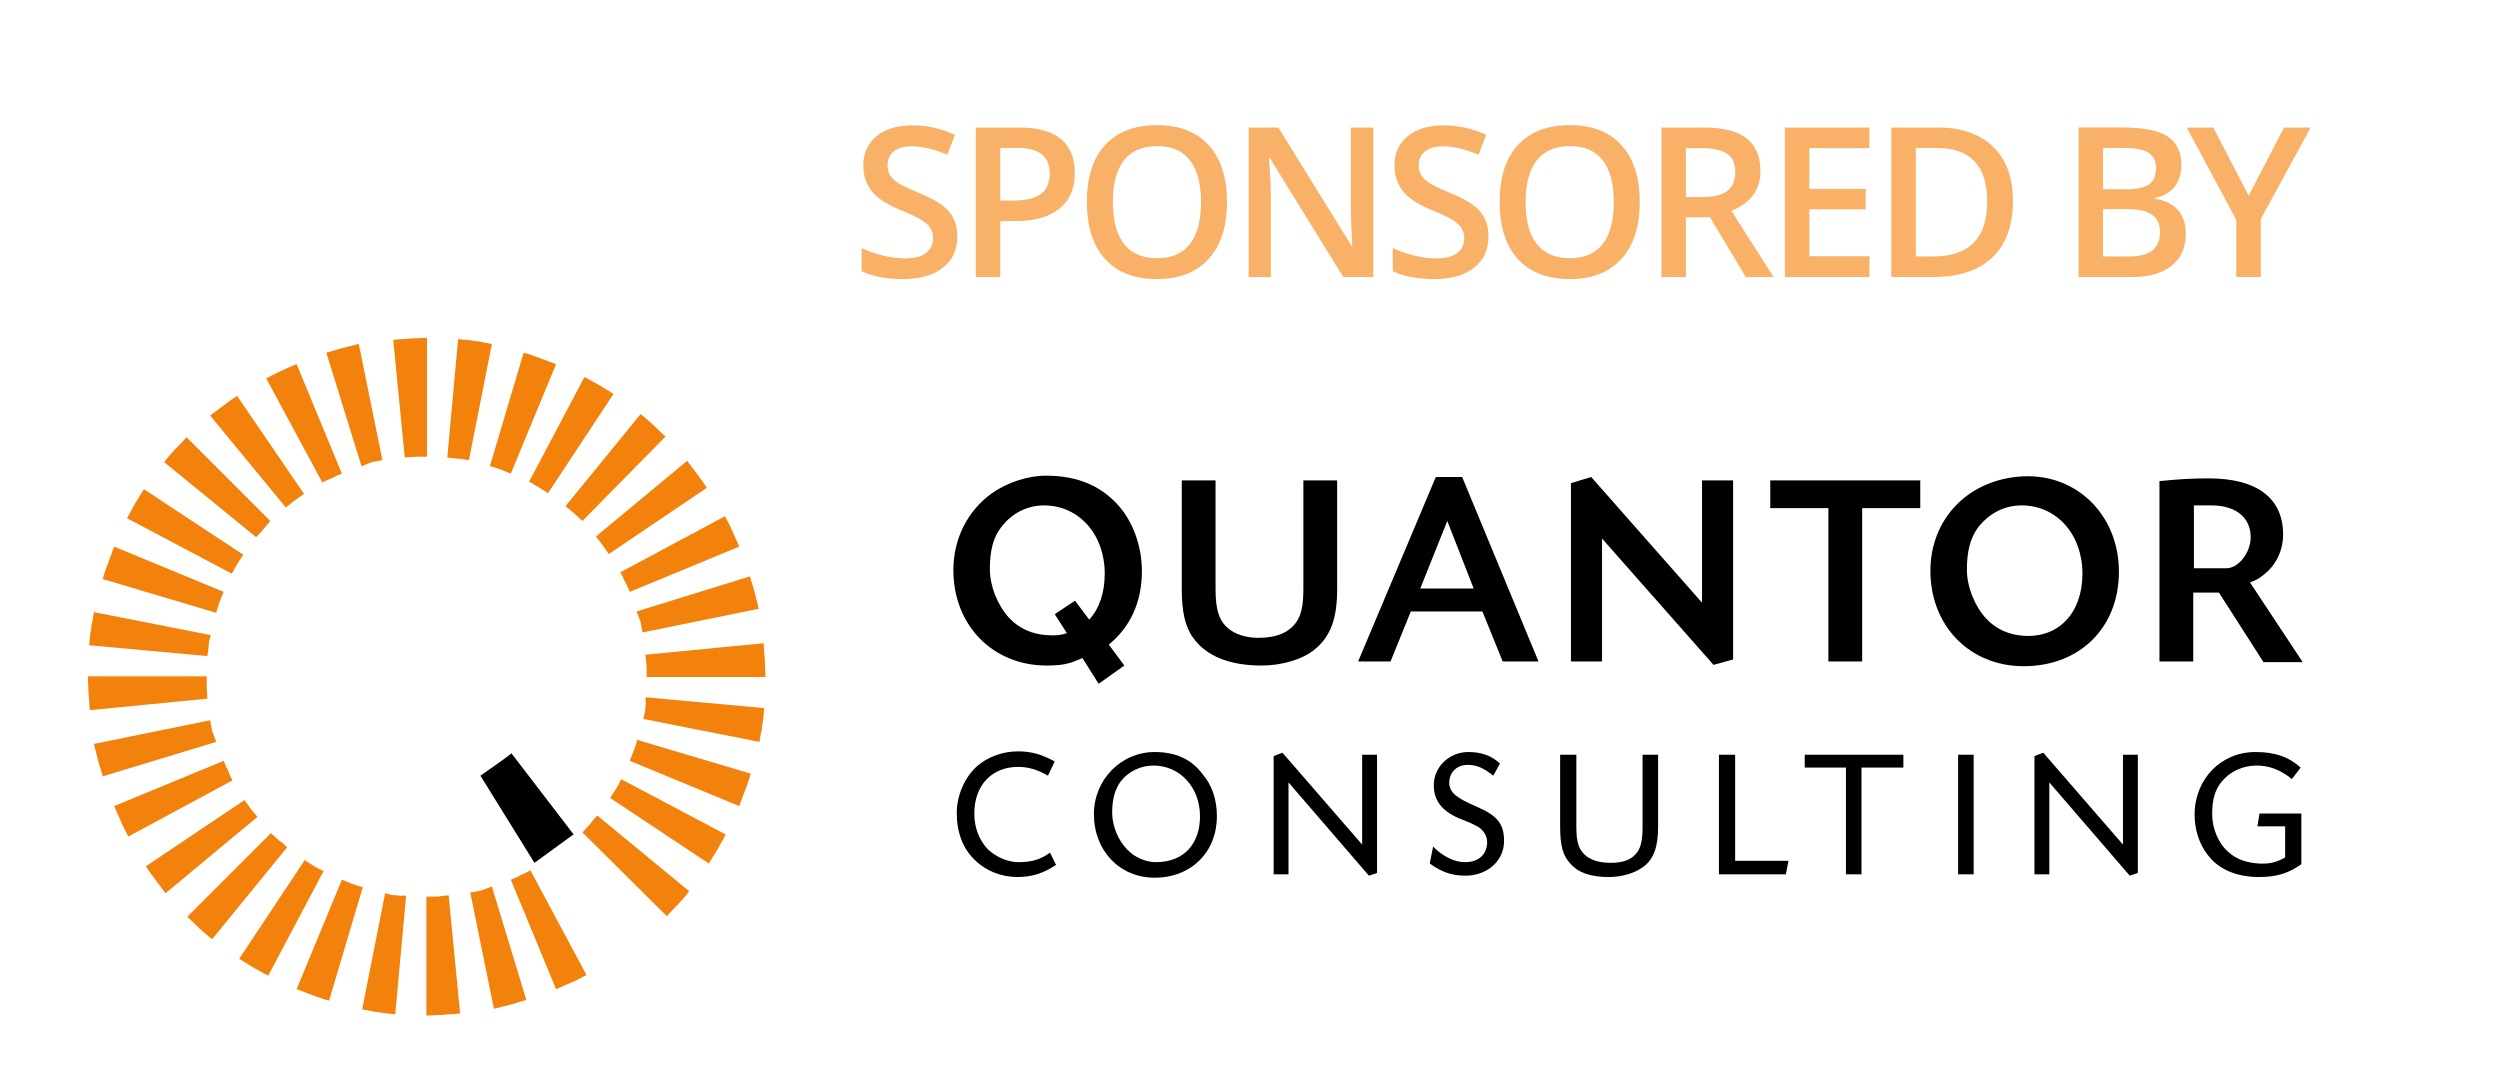 <svg height="160" viewBox="0 0 370 160" width="370" xmlns="http://www.w3.org/2000/svg"><g fill="none" fill-rule="nonzero"><g><g transform="translate(13 50)"><path d="m82.6 53.2 17.5 1.6c0 .4-.1.8-.1 1.3l-.2 1.3c0 .4-.1.8-.2 1.2l-.2 1.2-17.2-3.4.2-.8c.1-.3.1-.5.1-.8l.1-.8c-.1-.3-.1-.6 0-.8z" fill="#f3820c"/><path d="m81.3 59.5 16.8 5c-.2.8-.5 1.6-.8 2.4s-.6 1.6-.9 2.4l-16.2-6.7c.2-.5.4-1 .6-1.5s.4-1.1.5-1.6z" fill="#f3820c"/><path d="m78.9 65.3 15.5 8.2c-.2.4-.4.8-.6 1.1l-.6 1.1c-.4.7-.9 1.4-1.3 2.1l-14.6-9.7c.3-.5.6-.9.9-1.4l.4-.7c.1-.2.2-.4.3-.7z" fill="#f3820c"/><path d="m75.4 70.7 13.6 11.2c-.5.7-1.1 1.3-1.6 1.9-.6.6-1.2 1.2-1.7 1.8l-12.5-12.4 1.1-1.2c.3-.4.7-.9 1.1-1.3z" fill="#f3820c"/><path d="m65.5 78.8 8.3 15.5c-.8.4-1.5.8-2.2 1.1-.8.3-1.5.7-2.3 1l-6.7-16.2c.5-.2 1-.4 1.5-.7.5-.2.9-.4 1.4-.7z" fill="#f3820c"/><path d="m71.6 73.7.3-.2-9.2-12c-.7.6-4.6 3.3-4.6 3.3l8 12.9z" fill="#000"/><g fill="#f3820c"><path d="m59.8 81.2 5.1 16.8c-.8.2-1.6.5-2.4.7s-1.6.4-2.4.6l-3.5-17.2 1.6-.3z"/><path d="m53.4 82.5 1.7 17.5c-.8.1-1.7.1-2.5.2l-2.5.1v-17.6h1.6z"/><path d="m47.1 82.6-1.6 17.5c-.4 0-.8-.1-1.3-.1l-1.2-.2c-.4 0-.8-.1-1.2-.2l-1.2-.2 3.4-17.2.8.2c.3.1.5.1.8.1l.8.1c.2-.1.4-.1.7 0z"/><path d="m40.7 81.3-5 16.8c-.8-.2-1.6-.5-2.4-.8s-1.6-.6-2.4-.9l6.7-16.2c.5.2 1 .4 1.5.6.6.2 1.1.4 1.6.5z"/><path d="m34.9 78.9-8.2 15.5c-.4-.2-.8-.4-1.1-.6l-1.1-.6c-.7-.4-1.4-.9-2.1-1.3l9.7-14.6c.5.3.9.6 1.4.9l.7.4c.3.1.5.2.7.3z"/><path d="m29.5 75.4-11.1 13.6c-.7-.5-1.3-1.1-1.9-1.6-.6-.6-1.2-1.2-1.8-1.7l12.4-12.4 1.2 1.1c.4.2.8.6 1.2 1z"/><path d="m25.1 70.9-13.6 11.3c-.5-.7-1-1.3-1.5-2s-1-1.3-1.4-2l14.6-9.8.9 1.3z"/><path d="m21.4 65.5-15.4 8.3c-.4-.8-.8-1.5-1.1-2.2-.3-.8-.7-1.5-1-2.3l16.2-6.7c.2.5.4 1 .7 1.5.1.5.4.9.6 1.4z"/><path d="m19 59.8-16.8 5.1c-.2-.8-.5-1.6-.7-2.4s-.4-1.6-.6-2.4l17.2-3.5.3 1.6z"/><path d="m17.7 53.4-17.4 1.7c-.1-.8-.1-1.7-.2-2.5l-.1-2.5h17.6v1.6z"/><path d="m17.7 47.1-17.5-1.6c0-.4.1-.8.1-1.3l.2-1.2c0-.4.1-.8.2-1.2l.2-1.2 17.3 3.4-.2.7c-.1.3-.1.5-.1.8l-.1.8c0 .3-.1.5-.1.8z"/><path d="m19 40.7-16.8-5c.2-.8.5-1.6.8-2.4s.6-1.6.9-2.4l16.2 6.7c-.2.5-.4 1-.6 1.5-.2.6-.4 1.1-.5 1.6z"/><path d="m21.3 34.9-15.5-8.2c.2-.4.4-.7.6-1.1l.6-1.1c.4-.7.9-1.4 1.3-2.1l14.7 9.7c-.3.5-.6.9-.9 1.4l-.4.7c-.1.3-.3.5-.4.7z"/><path d="m24.9 29.5-13.6-11.1c.5-.7 1.1-1.3 1.6-1.9.6-.6 1.2-1.2 1.7-1.8l12.4 12.4-1 1.2c-.3.4-.7.8-1.1 1.2z"/><path d="m29.3 25.1-11.2-13.6c.7-.5 1.3-1 2-1.5s1.3-1 2-1.4l9.9 14.5-1.3.9z"/><path d="m34.7 21.4-8.3-15.4c.8-.4 1.5-.8 2.2-1.1s1.5-.7 2.3-1l6.7 16.2c-.5.2-1 .4-1.5.7-.4.1-.9.4-1.4.6z"/><path d="m40.5 19-5.2-16.8c.8-.2 1.6-.5 2.4-.7s1.6-.4 2.4-.6l3.5 17.2-1.6.3z"/><path d="m46.9 17.7-1.7-17.4c.8-.1 1.7-.1 2.5-.2l2.5-.1v17.6h-1.6z"/><path d="m53.2 17.7 1.6-17.5c.4 0 .8.1 1.3.1l1.3.2c.4 0 .8.1 1.2.2l1.2.2-3.4 17.2-.8-.1c-.3-.1-.5-.1-.8-.1l-.8-.1c-.3 0-.6-.1-.8-.1z"/><path d="m59.5 19 5-16.8c.8.2 1.6.5 2.4.8s1.6.6 2.4.9l-6.7 16.2c-.5-.2-1-.4-1.5-.6s-1.1-.4-1.6-.5z"/><path d="m65.3 21.3 8.2-15.5c.4.2.8.4 1.1.6l1.1.6c.7.4 1.4.9 2.1 1.3l-9.7 14.7c-.5-.3-.9-.6-1.4-.9l-.7-.4c-.2-.1-.4-.3-.7-.4z"/><path d="m70.7 24.9 11.1-13.6c.7.5 1.3 1.1 1.9 1.6.6.6 1.2 1.2 1.8 1.7l-12.3 12.5-1.2-1.1c-.4-.3-.8-.7-1.3-1.1z"/><path d="m75.2 29.4 13.5-11.2c.5.7 1 1.3 1.5 2s1 1.3 1.4 2l-14.5 9.8-.9-1.3z"/><path d="m78.8 34.7 15.5-8.3c.4.8.8 1.5 1.1 2.2.3.8.7 1.5 1 2.3l-16.2 6.7c-.2-.5-.4-1-.7-1.5-.2-.4-.4-.9-.7-1.4z"/><path d="m81.2 40.5 16.8-5.2c.2.8.5 1.6.7 2.4s.4 1.6.6 2.4l-17.2 3.5-.3-1.6z"/><path d="m82.5 46.9 17.5-1.7c.1.8.1 1.7.2 2.5l.1 2.5h-17.6v-1.6z"/></g></g><g fill="#000" transform="translate(141.1 70.4)"><path d="m15 42.3c-1.8-1-3.4-1.5-5.4-1.5-2.3 0-4.5.8-6.1 2.2-1.8 1.6-3 4.3-3 6.9 0 2.9.9 5.3 2.7 7 1.6 1.6 3.9 2.5 6.3 2.5 2.2 0 3.9-.6 5.7-1.8l-.9-1.8c-1.4 1-2.7 1.4-4.7 1.4-1.6 0-3.3-.8-4.5-1.9-1.3-1.4-2-3.2-2-5.3 0-4.2 2.6-6.9 6.5-6.9 1.5 0 2.8.4 4.4 1.3z"/><path d="m29.8 40.9c-5 0-9 4.1-9 9.2 0 5.4 3.8 9.4 9 9.4 5.4 0 9.2-3.8 9.2-9.1 0-2.4-.7-4.6-2.1-6.2-1.7-2.3-4.1-3.3-7.1-3.3zm-.2 2c3.9 0 6.9 3.2 6.9 7.5 0 4.2-2.5 6.8-6.5 6.8-1.5 0-3.2-.7-4.3-1.9-1.3-1.3-2.2-3.5-2.2-5.4 0-2 .4-3.5 1.3-4.7 1.1-1.4 2.9-2.3 4.8-2.3z"/><path d="m47.4 41.5v17.5h2.2v-13.6l11.9 13.8 1.2-.4v-17.5h-2.2v13.3l-11.8-13.6z"/><path d="m80.9 42.6c-1.3-1.2-2.8-1.7-4.7-1.7-2.8 0-5.1 2.2-5.1 4.9 0 2.3 1.2 3.8 3.7 4.9l.5.2.5.2.5.2c.5.2 1 .5 1.4.7.8.5 1.3 1.4 1.3 2.2 0 1.9-1.3 3-3.3 3-1.5 0-3.2-.8-4.7-2.3l-.5 2.5c1.8 1.3 3.3 1.8 5.3 1.8 3.2 0 5.7-2.2 5.7-5.1 0-2.5-.9-3.7-3.8-5-2.3-1-2.5-1.2-3.1-1.6-.9-.6-1.3-1.4-1.2-2.3.1-1.4 1.2-2.4 2.7-2.4 1.3 0 2.3.4 3.8 1.6z"/><path d="m89.8 41.3v10.6c0 2.9.4 4.3 1.5 5.5 1.2 1.4 3.1 2 5.7 2 2 0 3.9-.6 5.1-1.5 1.6-1.2 2.2-3 2.2-6v-10.6h-2.3v10.7c0 1.7-.2 2.8-.7 3.6-.8 1.2-2.1 1.7-4 1.7-1.5 0-2.6-.3-3.5-.9-1.2-.9-1.6-2-1.6-4.4v-10.7z"/><path d="m115.7 41.3h-2.4v17.7h9.9l.4-2h-7.9z"/><path d="m134.5 43.2h6.1v-1.9h-14.6v1.9h6.1v15.8h2.3v-15.8z"/><path d="m151 41.3h-2.3v17.7h2.3z"/><path d="m160 41.5v17.5h2.2v-13.6l11.9 13.8 1.2-.4v-17.5h-2.2v13.3l-11.8-13.6z"/><path d="m199.4 43.2c-1.8-1.6-3.8-2.3-6.7-2.3-5.1 0-9 4-9 9.3 0 2.2.7 4.4 2 6 1.6 2.1 4.3 3.2 7.5 3.2 2.6 0 4.3-.5 6.3-1.9v-7.5h-6.2l-.3 1.9h4.1v4.6c-1.2.7-2.3 1-3.9.9-1.7-.1-3.3-.6-4.5-1.7-1.5-1.3-2.4-3.5-2.4-5.6s.4-3.6 1.4-4.8c1.2-1.5 3.1-2.4 5.2-2.4 1.9 0 3.6.7 5.2 2z"/><path d="m51.8.7v16.1c0 2.3-.3 3.8-1 4.8-1.1 1.6-2.9 2.4-5.7 2.4-1.7 0-3.3-.5-4.3-1.3-1.4-1.1-2-2.7-2-5.9v-16.1h-5v16.1c0 3.3.5 5.6 1.7 7.2 1.9 2.7 5.4 4.1 10.1 4.1 3 0 6.1-.9 7.9-2.4 2.3-1.9 3.3-4.5 3.3-8.9v-16.1z"/><path d="m81.3 27.5h5.3l-11.3-27.3h-3.9l-11.5 27.3h4.8l3-7.4h10.6zm-4.3-10.8h-7.9l4-10z"/><path d="m91.4 1.1v26.4h4.6v-18.2l16.5 18.7 2.9-.8v-26.5h-4.6v18.1l-16.4-18.6z"/><path d="m134.5 4.8h8.6v-4.1h-22.2v4.1h8.6v22.7h5z"/><path d="m158.3.1c-8 .4-13.7 6.2-13.7 14 0 8.1 5.8 14.1 13.8 14.1 8.3 0 14.1-5.7 14.1-14s-6.2-14.5-14.2-14.1zm-.2 4.3c5.2 0 9 4.3 9 10.1s-3.5 9.5-8.6 9.2c-2.2-.1-4.2-1-5.6-2.5-1.7-1.8-2.9-4.7-2.9-7.3 0-2.7.5-4.7 1.7-6.3 1.6-2 3.8-3.2 6.4-3.2z"/><path d="m178.5 27.5h5v-10.2h3.8l6.6 10.3h5.8l-7.8-11.8c1.1-.4 1.5-.7 2.1-1.2 1.8-1.4 2.8-3.6 2.8-5.9 0-5.4-3.9-8.3-11-8.3-2.5 0-4.2.1-7.3.4zm5-23.1h2 .7c3.6 0 5.8 1.8 5.8 4.7 0 2.3-1.8 4.6-3.6 4.6h-4.8v-9.3z"/><path d="m27.9 14.1c0-3.5-1.2-7-3.3-9.5-2.7-3.1-6.2-4.6-10.9-4.6-2.7 0-5.7 1-8 2.6-3.6 2.6-5.7 6.7-5.7 11.4 0 8.1 5.8 14.1 13.8 14.1 1.5 0 2.6-.1 3.8-.5l1.5-.6 2.4 3.8 3.8-2.7-2.3-3.1c3.2-2.6 4.9-6.3 4.9-10.9zm-14 9.5c-2.2-.1-4.2-1-5.6-2.5-1.7-1.8-2.9-4.7-2.9-7.3 0-2.7.5-4.7 1.7-6.2 1.5-2 3.8-3.2 6.3-3.2 5.2 0 9 4.3 9 10.1 0 2.8-.8 5.2-2.3 6.8l-2.1-2.8-3 2 1.8 2.8c-.8.3-1.8.4-2.9.3z"/></g></g><path d="m133.659 41.303c2.503 0 4.465-.56 5.888-1.68 1.423-1.12 2.134-2.664 2.134-4.632 0-.999-.177-1.867-.53-2.604-.353-.737-.908-1.398-1.665-1.983-.757-.585-1.948-1.216-3.572-1.892-1.443-.595-2.442-1.075-2.997-1.438-.555-.363-.954-.749-1.196-1.158-.242-.409-.363-.901-.363-1.476 0-.838.303-1.511.908-2.021.605-.51 1.493-.764 2.664-.764 1.544 0 3.3.414 5.268 1.241l1.15-2.952c-2.099-.928-4.208-1.393-6.327-1.393-2.21 0-3.971.53-5.283 1.589-1.312 1.06-1.968 2.513-1.968 4.359 0 1.473.414 2.735 1.241 3.784.827 1.049 2.25 1.983 4.269 2.8 1.958.787 3.249 1.468 3.875 2.043.626.575.938 1.277.938 2.104 0 .918-.341 1.65-1.022 2.195-.681.545-1.738.817-3.171.817-.979 0-2.036-.136-3.171-.409-1.135-.272-2.207-.646-3.217-1.12v3.421c1.594.777 3.643 1.166 6.146 1.166zm14.379-.303v-8.28h2.301c2.795 0 4.95-.616 6.463-1.847 1.514-1.231 2.271-3.002 2.271-5.313 0-2.2-.689-3.865-2.066-4.995-1.377-1.13-3.449-1.695-6.214-1.695h-6.373v22.13zm1.922-11.322h-1.922v-7.78h2.513c1.645 0 2.856.313 3.633.938s1.166 1.574 1.166 2.846c0 1.372-.434 2.382-1.302 3.027-.868.646-2.23.969-4.087.969zm21.281 11.625c3.3 0 5.85-.999 7.652-2.997 1.801-1.998 2.702-4.798 2.702-8.401 0-3.613-.898-6.413-2.694-8.401-1.796-1.988-4.339-2.982-7.629-2.982-3.34 0-5.911.979-7.712 2.937-1.801 1.958-2.702 4.763-2.702 8.416s.896 6.471 2.687 8.454c1.791 1.983 4.357 2.974 7.697 2.974zm0-3.088c-2.16 0-3.789-.704-4.889-2.112-1.1-1.408-1.65-3.474-1.65-6.198 0-2.715.552-4.773 1.657-6.176 1.105-1.403 2.742-2.104 4.912-2.104 2.149 0 3.767.701 4.851 2.104s1.627 3.461 1.627 6.176c0 2.755-.547 4.829-1.642 6.221-1.095 1.393-2.717 2.089-4.866 2.089zm16.846 2.785v-11.504c0-1.554-.071-3.27-.212-5.146l-.076-.984h.121l10.883 17.634h4.435v-22.13h-3.315l.001 11.826c.005.796.035 1.857.09 3.182.061 1.458.101 2.303.121 2.535h-.091l-10.853-17.543h-4.39v22.13zm24.188.303c2.503 0 4.465-.56 5.888-1.68 1.423-1.12 2.134-2.664 2.134-4.632 0-.999-.177-1.867-.53-2.604-.353-.737-.908-1.398-1.665-1.983-.757-.585-1.948-1.216-3.572-1.892-1.443-.595-2.442-1.075-2.997-1.438-.555-.363-.954-.749-1.196-1.158-.242-.409-.363-.901-.363-1.476 0-.838.303-1.511.908-2.021.605-.51 1.493-.764 2.664-.764 1.544 0 3.3.414 5.268 1.241l1.15-2.952c-2.099-.928-4.208-1.393-6.327-1.393-2.21 0-3.971.53-5.283 1.589-1.312 1.06-1.968 2.513-1.968 4.359 0 1.473.414 2.735 1.241 3.784.827 1.049 2.25 1.983 4.269 2.8 1.958.787 3.249 1.468 3.875 2.043.626.575.938 1.277.938 2.104 0 .918-.341 1.65-1.022 2.195-.681.545-1.738.817-3.171.817-.979 0-2.036-.136-3.171-.409-1.135-.272-2.207-.646-3.217-1.12v3.421c1.594.777 3.643 1.166 6.146 1.166zm20.055 0c3.3 0 5.85-.999 7.652-2.997 1.801-1.998 2.702-4.798 2.702-8.401 0-3.613-.898-6.413-2.694-8.401-1.796-1.988-4.339-2.982-7.629-2.982-3.34 0-5.911.979-7.712 2.937-1.801 1.958-2.702 4.763-2.702 8.416s.896 6.471 2.687 8.454c1.791 1.983 4.357 2.974 7.697 2.974zm0-3.088c-2.16 0-3.789-.704-4.889-2.112-1.1-1.408-1.65-3.474-1.65-6.198 0-2.715.552-4.773 1.657-6.176s2.742-2.104 4.912-2.104c2.149 0 3.767.701 4.851 2.104 1.085 1.403 1.627 3.461 1.627 6.176 0 2.755-.547 4.829-1.642 6.221-1.095 1.393-2.717 2.089-4.866 2.089zm17.179 2.785v-8.84h3.572l5.298 8.84h4.117l-6.251-9.793c2.866-1.171 4.299-3.133 4.299-5.888 0-2.16-.686-3.774-2.059-4.844-1.372-1.07-3.486-1.604-6.342-1.604h-6.251v22.13zm2.513-11.837h-2.513v-7.235h2.392c1.645 0 2.876.272 3.693.817.817.545 1.226 1.443 1.226 2.694 0 1.231-.378 2.16-1.135 2.785-.757.626-1.978.938-3.663.938zm24.657 11.837v-3.073h-8.9v-6.948h8.34v-3.027h-8.34v-6.024h8.9v-3.058h-12.518v22.13zm9.429 0c3.814 0 6.736-.966 8.764-2.899 2.028-1.932 3.042-4.725 3.042-8.378 0-3.441-.979-6.11-2.937-8.007-1.958-1.897-4.697-2.846-8.219-2.846h-6.842v22.13zm0-3.042h-2.573v-16.06h3.133c4.955 0 7.432 2.649 7.432 7.947 0 5.409-2.664 8.113-7.992 8.113zm29.515 3.042c2.472 0 4.402-.563 5.79-1.688 1.388-1.125 2.081-2.682 2.081-4.67 0-1.473-.366-2.641-1.097-3.504-.732-.863-1.874-1.441-3.428-1.733v-.151c1.251-.222 2.21-.762 2.876-1.62s.999-1.932.999-3.224c0-1.917-.679-3.32-2.036-4.208-1.357-.888-3.56-1.332-6.607-1.332h-6.569v22.13zm-.893-12.987h-3.481v-6.115h3.133c1.635 0 2.828.232 3.58.696.752.464 1.128 1.216 1.128 2.255 0 1.15-.348 1.965-1.044 2.445-.696.479-1.801.719-3.315.719zm.363 9.945h-3.845v-7.008h3.663c1.604 0 2.8.278 3.587.833.787.555 1.181 1.408 1.181 2.558 0 1.251-.386 2.167-1.158 2.747-.772.58-1.915.87-3.428.87zm19.51 3.042v-8.583l7.372-13.547h-3.936l-5.237 10.096-5.237-10.096h-3.936l7.341 13.668v8.461z" fill="#f3820c" fill-opacity=".624"/></g></svg>